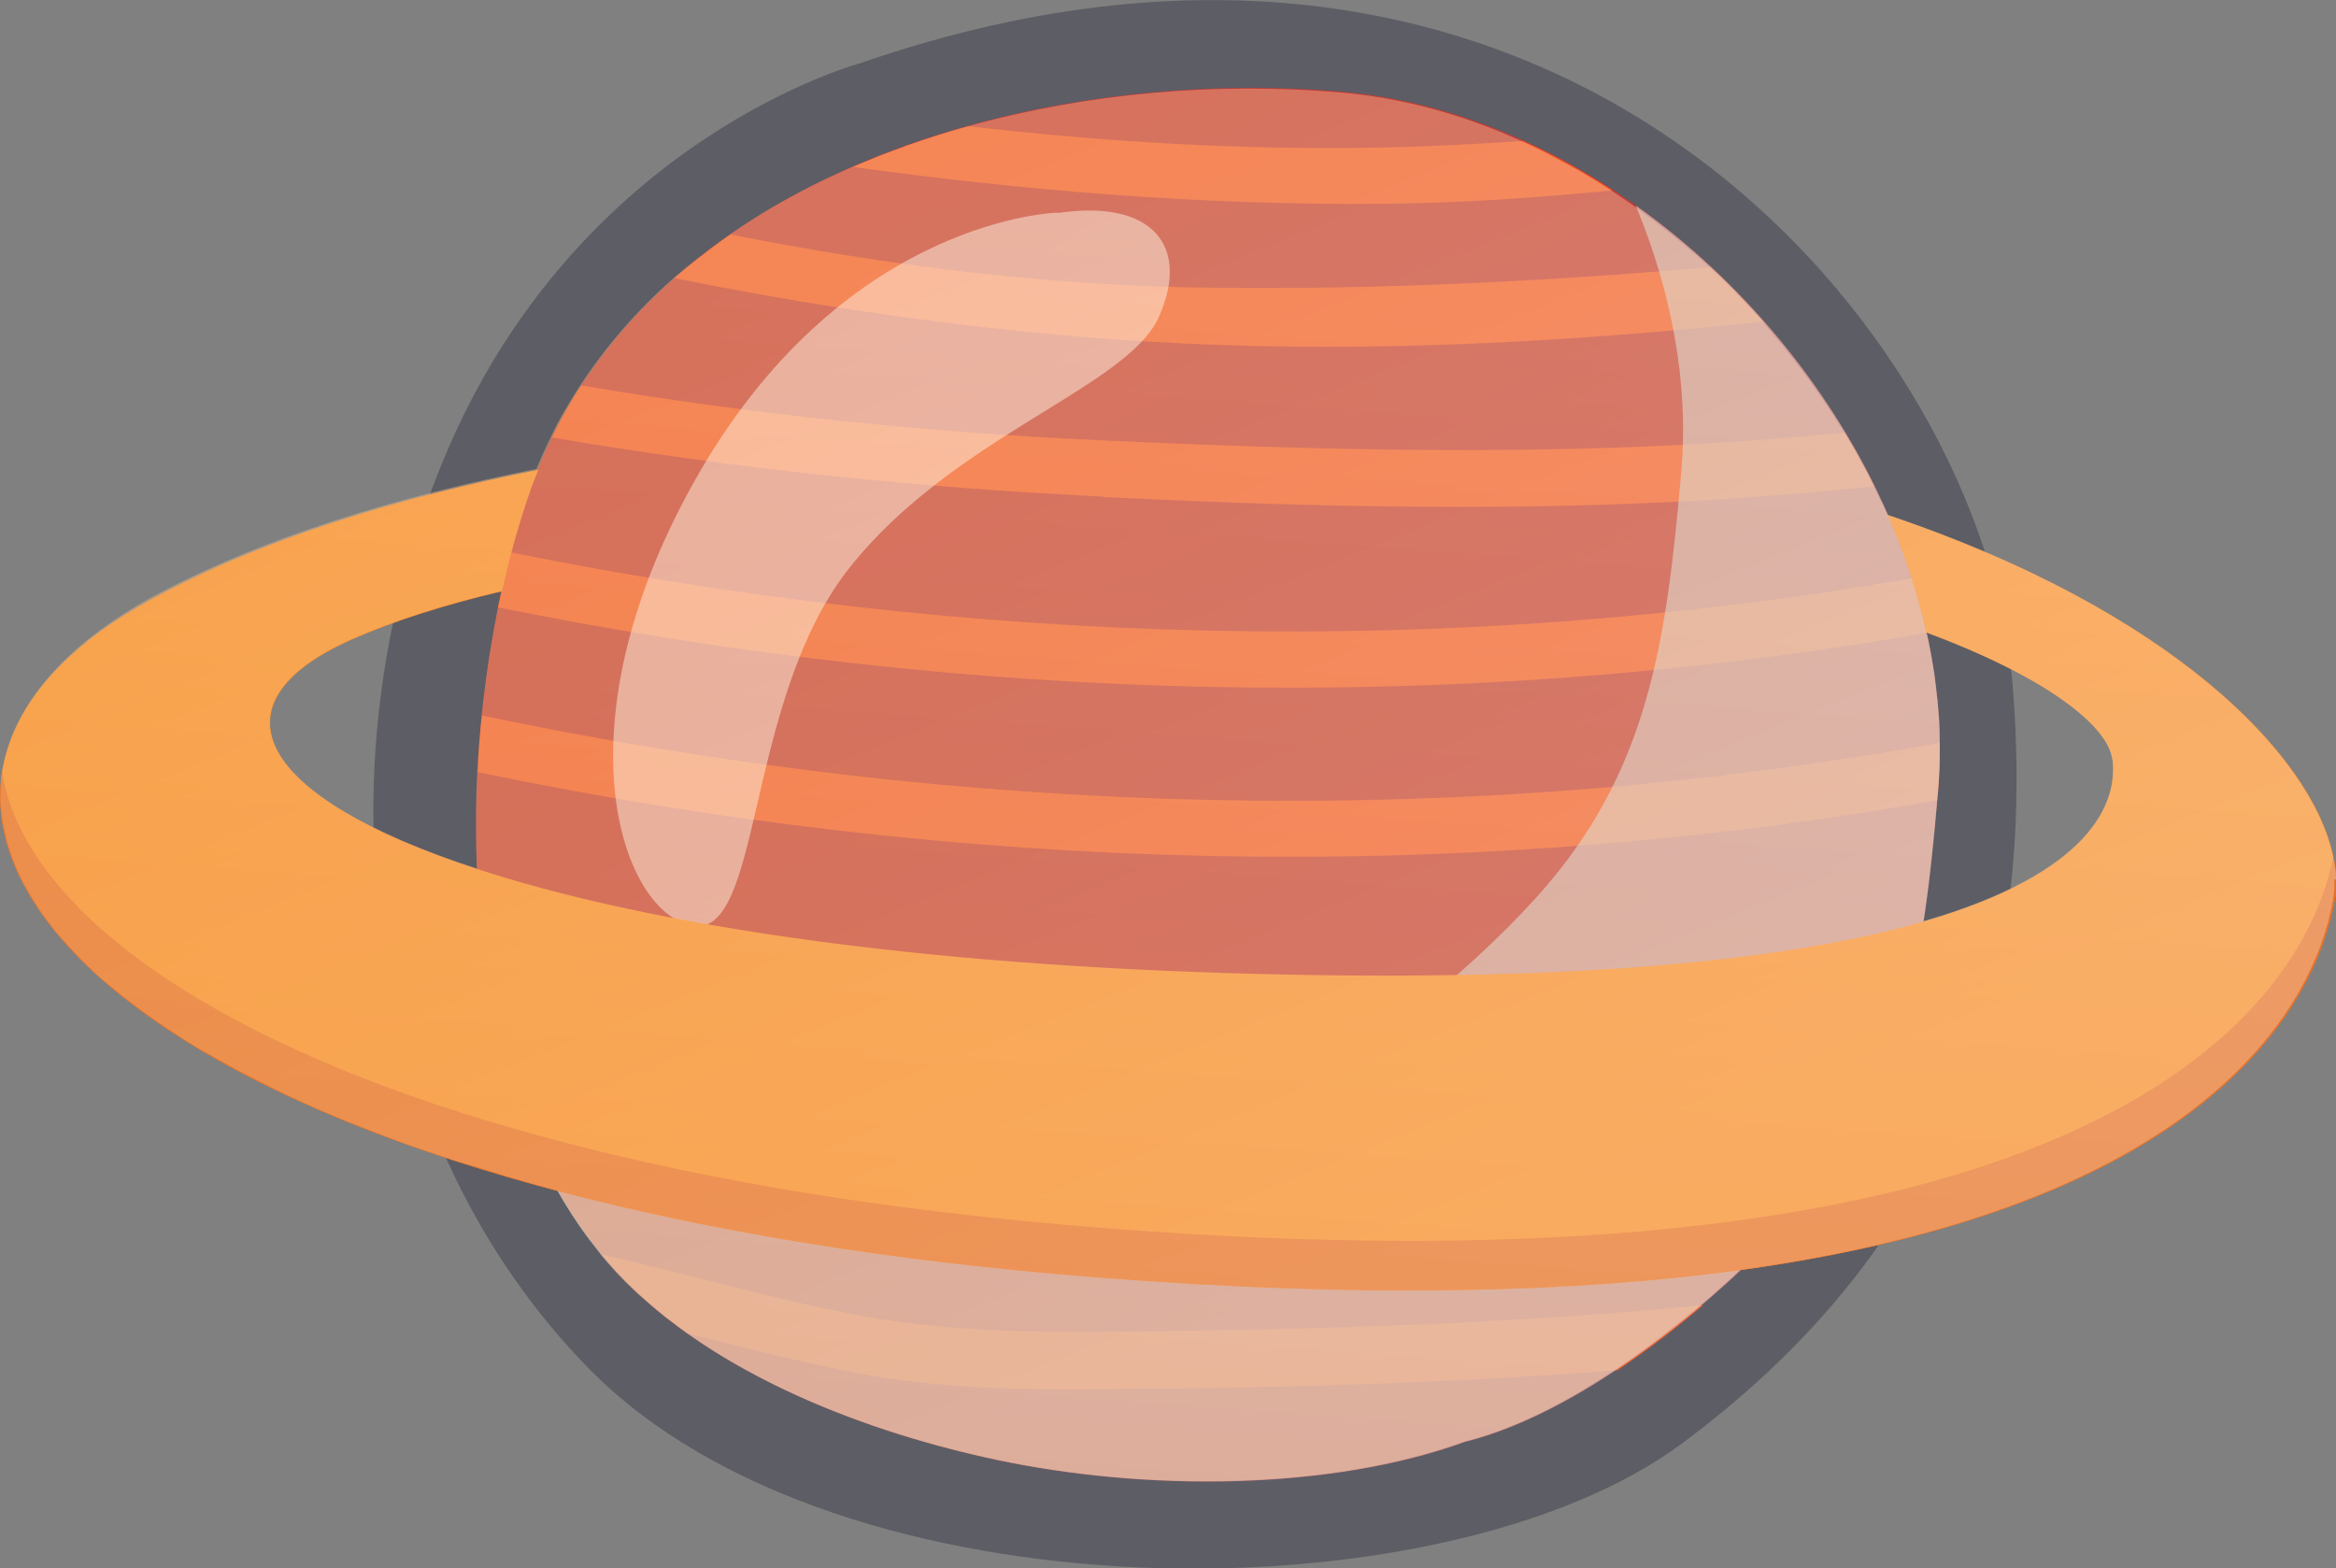 <?xml version="1.0" encoding="UTF-8"?><svg xmlns="http://www.w3.org/2000/svg" xmlns:xlink="http://www.w3.org/1999/xlink" viewBox="0 0 55.7 37.39"><rect x="0" y="0" width="55.7" height="37.39" fill="#808080" stroke="none"/><defs><style>.cls-1{fill:#f78d2b;}.cls-2{fill:#f15a29;}.cls-3{fill:#e36e28;}.cls-4{isolation:isolate;}.cls-5{fill:url(#linear-gradient-2);}.cls-5,.cls-6,.cls-7{mix-blend-mode:overlay;}.cls-5,.cls-7{opacity:.2;}.cls-8{fill:#c13b35;}.cls-9{fill:#d1d3d4;mix-blend-mode:multiply;opacity:.6;}.cls-6{fill:#fff;opacity:.5;}.cls-7{fill:url(#linear-gradient);}.cls-10{fill:#28293e;mix-blend-mode:screen;opacity:.4;}</style><linearGradient id="linear-gradient" x1="28.92" y1="5.51" x2="26.43" y2="39.5" gradientUnits="userSpaceOnUse"><stop offset="0" stop-color="#fff"/><stop offset=".66" stop-color="#f9b96c"/><stop offset="1" stop-color="#f7941e"/></linearGradient><linearGradient id="linear-gradient-2" x1="32.12" y1="30.65" x2="17.07" y2="-6.61" xlink:href="#linear-gradient"/></defs><g class="cls-4"><g id="Capa_2"><g id="Capa_2-2"><g><g><path class="cls-10" d="M20.57,1.49s-6.77,1.76-9.97,9.41c-3.19,7.65-1.8,16.42,3.47,21.76,5.93,6.01,20.36,5.97,26.03,1.76,5.88-4.36,8.53-10.24,7.89-18.08-.67-8.27-10.64-20.63-27.43-14.85Z"/><g><path class="cls-8" d="M14.72,30.35c2.3,2.46,6.06,3.83,9.05,4.46,3.53,.75,7.93,.74,11.16-.43,3-.75,6.25-3.62,7.82-5.35,2.67-2.96,3.1-6.06,3.46-10.16,.66-7.56-6.33-16.03-14.28-16.69-7.55-.62-16.86,2.13-19.37,9.72-1.78,5.36-2,13.97,2.17,18.44Z"/><g><path class="cls-2" d="M23.09,3.01c-.95,.26-1.87,.59-2.76,.97,4.14,.57,8.31,.91,12.51,.88,1.87-.01,3.74-.14,5.61-.32-.69-.45-1.4-.85-2.14-1.18-1.16,.08-2.32,.14-3.49,.16-3.26,.06-6.5-.14-9.73-.51Z"/><path class="cls-2" d="M28.23,8.19c4.58,.22,9.22-.04,13.82-.52-.4-.45-.82-.89-1.26-1.3-3.96,.34-7.93,.54-11.92,.49-3.84-.04-7.67-.52-11.45-1.27-.47,.32-.91,.67-1.34,1.04,4,.81,8.04,1.36,12.15,1.56Z"/><path class="cls-2" d="M26.31,11.85c6.12,.3,12.3,.41,18.38-.26-.21-.43-.45-.86-.7-1.28-5.87,.6-11.81,.46-17.71,.19-4.19-.19-8.33-.62-12.42-1.31-.26,.39-.49,.81-.7,1.24,4.33,.74,8.72,1.2,13.15,1.41Z"/><path class="cls-2" d="M45.93,15.09c-.1-.44-.21-.87-.35-1.3-11.07,1.93-22.41,1.6-33.4-.62-.11,.42-.21,.86-.31,1.31,11.21,2.27,22.77,2.59,34.06,.61Z"/><path class="cls-2" d="M46.19,19.08c0-.07,.01-.13,.02-.2,.03-.39,.04-.78,.04-1.17-11.52,2.1-23.33,1.75-34.76-.65-.05,.45-.08,.9-.1,1.35,11.45,2.38,23.27,2.72,34.81,.67Z"/><path class="cls-2" d="M11.44,21.8c.04,.47,.1,.94,.17,1.41,11.13,2.16,22.64,2.41,33.86,.75,.12-.46,.22-.92,.3-1.4-11.37,1.75-23.05,1.49-34.33-.75Z"/><path class="cls-2" d="M27.63,27.44c-5.03-.18-10.24-.26-15.26-1.14,.17,.49,.37,.96,.59,1.41,4.21,.65,8.52,.81,12.78,.99,5.73,.25,11.48,.32,17.21,.1,.4-.46,.74-.92,1.04-1.39-5.45,.24-10.91,.21-16.36,.02Z"/><path class="cls-2" d="M40.59,31.12c-3.93,.38-7.88,.54-11.83,.6-2.73,.04-5.47,.15-8.17-.34-2.1-.38-4.16-1-6.24-1.47,.12,.15,.25,.3,.38,.44,.49,.53,1.06,1,1.66,1.44,1.3,.33,2.59,.66,3.9,.92,2.62,.52,5.27,.42,7.92,.39,3.45-.04,6.91-.16,10.36-.43,.72-.48,1.41-1.01,2.03-1.54Z"/></g><path class="cls-9" d="M39.01,4.92c.85,2.05,1.26,4.22,1.08,6.32-.36,4.09-.78,7.2-3.46,10.16-1.56,1.73-4.81,4.59-7.82,5.34-3.23,1.17-7.63,1.18-11.16,.43-1.76-.38-3.79-1.01-5.63-1.96,.53,1.97,1.4,3.76,2.7,5.14,2.3,2.46,6.06,3.83,9.05,4.46,3.53,.75,7.93,.74,11.16-.43,3-.75,6.25-3.62,7.82-5.35,2.67-2.96,3.1-6.06,3.46-10.16,.45-5.15-2.65-10.73-7.19-13.96Z"/><path class="cls-6" d="M25.22,5.07s-4.98,.11-8.5,6.12c-3.51,6.01-1.93,10.54-.23,10.88,1.7,.34,1.25-5.32,3.74-8.5,2.49-3.17,6.64-4.32,7.4-6.01,.76-1.69-.15-2.82-2.41-2.48Z"/><path class="cls-1" d="M45.01,12.28c.4,.91,.71,1.85,.92,2.8,2.86,1.06,4.34,2.23,4.44,3.03,.13,1.05-.53,2.71-4.5,3.86-3.11,.9-8.25,1.49-16.64,1.23-8.03-.25-14.03-1.23-17.85-2.48-5.28-1.72-6.41-3.95-2.99-5.47,1.04-.46,2.26-.84,3.58-1.15,.17-.77,.37-1.5,.6-2.18,.08-.25,.17-.49,.27-.72-3.27,.65-6.55,1.63-9.23,3.09C-3.38,18.1-.24,24.82,13.31,28.4c3.57,.94,7.86,1.67,12.88,2.06,6.37,.5,11.39,.36,15.33-.18,10.97-1.52,13.67-6.16,14.15-8.82,.42-2.35-2.83-6.55-10.66-9.18Z"/><path class="cls-3" d="M41.52,29.09c-3.95,.55-8.96,.69-15.33,.18-5.02-.4-9.31-1.12-12.88-2.07C4.94,25,.54,21.59,.05,18.4c-.55,3.5,3.83,7.51,13.26,10,3.57,.94,7.86,1.67,12.88,2.06,6.37,.5,11.39,.36,15.33-.18,10.97-1.52,13.67-6.16,14.15-8.82,.06-.31,.04-.66-.03-1.03-.55,2.68-3.36,7.17-14.12,8.66Z"/></g><path class="cls-7" d="M55.7,20.97s0,0,0-.01c0-.17-.03-.34-.07-.53h0c-.5-2.41-3.84-5.87-10.63-8.16-.05-.11-.1-.23-.16-.34-.04-.08-.07-.15-.11-.23-.09-.18-.17-.36-.27-.53-.04-.07-.08-.15-.12-.22-.06-.12-.13-.23-.2-.35-.05-.09-.1-.17-.15-.26-.08-.13-.16-.26-.24-.38-.08-.12-.15-.24-.23-.35-.07-.1-.13-.2-.2-.29-.07-.09-.13-.19-.2-.28-.06-.09-.13-.18-.2-.27-.11-.15-.23-.3-.35-.45-.06-.08-.12-.15-.19-.23-.08-.1-.16-.19-.24-.29-.06-.07-.11-.13-.17-.2-.15-.17-.31-.34-.47-.5-.05-.05-.1-.11-.15-.16-.1-.1-.19-.19-.29-.29-.05-.05-.1-.1-.16-.15-.19-.18-.39-.37-.6-.54-.03-.03-.06-.05-.09-.08-.11-.09-.22-.18-.33-.27-.05-.04-.1-.08-.15-.12-.57-.45-1.16-.87-1.78-1.24-.03-.02-.07-.04-.1-.06-.14-.09-.29-.17-.44-.25-.06-.03-.12-.07-.19-.1-.13-.07-.26-.14-.39-.21-.18-.09-.37-.18-.56-.27h0c-1.39-.63-2.87-1.04-4.38-1.16-2.85-.24-5.95,.01-8.84,.82h0s-.05,.02-.08,.02c-.21,.06-.42,.12-.63,.19-.01,0-.02,0-.03,.01-.22,.07-.44,.14-.66,.22-.03,0-.05,.02-.08,.03-.2,.07-.4,.15-.6,.22-.05,.02-.11,.05-.16,.07-.17,.07-.34,.14-.51,.21,0,0,0,0,0,0h0c-1.29,.56-2.51,1.26-3.58,2.11,0,0-.01,0-.02,.01-.22,.17-.44,.35-.65,.53,0,0,0,0,0,0h0c-1.03,.91-1.9,1.96-2.59,3.16,0,0,0,0,0,0-.12,.2-.23,.41-.33,.63,0,0,0,0,0,0h0c-.12,.24-.23,.49-.34,.75h0c-3.27,.65-6.55,1.63-9.23,3.09C1.47,15.44,.29,16.87,.05,18.4H.05c-.02,.1-.03,.2-.03,.3,0,.03,0,.05,0,.07-.02,.3,0,.6,.06,.91,0,.03,.01,.06,.02,.09,.06,.3,.15,.6,.28,.9,.02,.04,.03,.08,.05,.12,.04,.09,.09,.18,.13,.27,.02,.04,.05,.08,.07,.12,.09,.16,.18,.31,.28,.46,.03,.05,.07,.1,.1,.15,.06,.08,.12,.16,.18,.24,.05,.06,.09,.12,.14,.18,.09,.11,.19,.22,.29,.33,.08,.08,.15,.16,.23,.25,.07,.07,.14,.14,.21,.21,.07,.07,.15,.14,.23,.22,.07,.07,.14,.13,.22,.19,.14,.12,.29,.24,.44,.36,.07,.06,.15,.11,.22,.17,.11,.08,.22,.17,.34,.25,.08,.06,.16,.11,.24,.17,.18,.12,.36,.24,.54,.36,.06,.04,.13,.08,.19,.12,.16,.1,.32,.2,.49,.29,.08,.05,.16,.09,.25,.14,.18,.1,.37,.21,.57,.31,.05,.03,.1,.05,.15,.08,.24,.12,.49,.25,.74,.37,.08,.04,.17,.08,.25,.12,.21,.1,.42,.19,.64,.29,.07,.03,.14,.06,.21,.09,.28,.12,.57,.24,.86,.35,.08,.03,.16,.06,.23,.09,.24,.09,.49,.19,.74,.28,.08,.03,.17,.06,.25,.09,.32,.11,.65,.22,.98,.33,.06,.02,.12,.04,.17,.05,.29,.09,.59,.18,.89,.27,.1,.03,.19,.06,.29,.09,.36,.1,.73,.21,1.1,.31,.03,.06,.07,.11,.1,.17,.03,.06,.07,.11,.1,.17,.08,.13,.17,.27,.25,.39,.04,.06,.08,.12,.13,.19,.09,.13,.18,.25,.28,.37,.04,.05,.08,.11,.12,.16,.02,.02,.03,.04,.04,.06h0s0,0,0,0c.12,.15,.25,.29,.38,.44,.13,.14,.27,.28,.41,.41,.08,.08,.16,.15,.25,.22,.06,.05,.11,.1,.17,.15,.11,.1,.23,.19,.35,.29,.02,.02,.04,.03,.07,.05,2.27,1.77,5.31,2.81,7.81,3.34,3.53,.75,7.93,.74,11.16-.43,1.21-.3,2.46-.95,3.62-1.73h0s0,0,0,0c.36-.24,.71-.49,1.04-.75,0,0,0,0,0,0,.17-.13,.33-.26,.49-.38,0,0,.01,0,.02-.01,.51-.41,.98-.82,1.4-1.22h0c10.97-1.52,13.67-6.16,14.15-8.82,.01-.08,.02-.16,.03-.24,0-.01,0-.02,0-.03,0-.07,0-.15,0-.22Zm-5.33-2.87c.13,1.05-.53,2.71-4.5,3.86h0c.15-.97,.25-1.99,.34-3.08,.02-.21,.03-.42,.04-.63,0-.06,0-.11,0-.17,0-.19,0-.38,0-.58,0-.02,0-.04,0-.06,0-.21-.02-.42-.04-.63,0-.06-.01-.11-.02-.17-.02-.18-.04-.36-.06-.53,0-.04-.01-.08-.02-.12-.03-.21-.07-.41-.11-.62-.01-.06-.02-.12-.04-.17,0-.04-.02-.08-.03-.12,2.86,1.06,4.34,2.23,4.43,3.02ZM12.23,12.97s0,0,0,0c0,0,0,0,0,0Zm.14-.47s.01-.05,.02-.07c0,.02-.01,.05-.02,.07Zm-3.99,2.74c1.04-.46,2.26-.84,3.58-1.15h0c-.3,1.35-.5,2.82-.58,4.32h0c-.04,.76-.04,1.53-.01,2.3-5.28-1.72-6.41-3.95-2.99-5.47Z"/></g><path class="cls-5" d="M55.7,20.97s0,0,0-.01c0-.17-.03-.34-.07-.53h0c-.5-2.41-3.84-5.87-10.63-8.16-.05-.11-.1-.23-.16-.34-.04-.08-.07-.15-.11-.23-.09-.18-.17-.36-.27-.53-.04-.07-.08-.15-.12-.22-.06-.12-.13-.23-.2-.35-.05-.09-.1-.17-.15-.26-.08-.13-.16-.26-.24-.38-.08-.12-.15-.24-.23-.35-.07-.1-.13-.2-.2-.29-.07-.09-.13-.19-.2-.28-.06-.09-.13-.18-.2-.27-.11-.15-.23-.3-.35-.45-.06-.08-.12-.15-.19-.23-.08-.1-.16-.19-.24-.29-.06-.07-.11-.13-.17-.2-.15-.17-.31-.34-.47-.5-.05-.05-.1-.11-.15-.16-.1-.1-.19-.19-.29-.29-.05-.05-.1-.1-.16-.15-.19-.18-.39-.37-.6-.54-.03-.03-.06-.05-.09-.08-.11-.09-.22-.18-.33-.27-.05-.04-.1-.08-.15-.12-.57-.45-1.16-.87-1.78-1.24-.03-.02-.07-.04-.1-.06-.14-.09-.29-.17-.44-.25-.06-.03-.12-.07-.19-.1-.13-.07-.26-.14-.39-.21-.18-.09-.37-.18-.56-.27h0c-1.39-.63-2.87-1.04-4.38-1.16-2.85-.24-5.95,.01-8.84,.82h0s-.05,.02-.08,.02c-.21,.06-.42,.12-.63,.19-.01,0-.02,0-.03,.01-.22,.07-.44,.14-.66,.22-.03,0-.05,.02-.08,.03-.2,.07-.4,.15-.6,.22-.05,.02-.11,.05-.16,.07-.17,.07-.34,.14-.51,.21,0,0,0,0,0,0h0c-1.29,.56-2.51,1.26-3.58,2.11,0,0-.01,0-.02,.01-.22,.17-.44,.35-.65,.53,0,0,0,0,0,0h0c-1.03,.91-1.9,1.96-2.59,3.16,0,0,0,0,0,0-.12,.2-.23,.41-.33,.63,0,0,0,0,0,0h0c-.12,.24-.23,.49-.34,.75h0c-3.27,.65-6.55,1.63-9.23,3.09C1.47,15.44,.29,16.87,.05,18.4H.05c-.02,.1-.03,.2-.03,.3,0,.03,0,.05,0,.07-.02,.3,0,.6,.06,.91,0,.03,.01,.06,.02,.09,.06,.3,.15,.6,.28,.9,.02,.04,.03,.08,.05,.12,.04,.09,.09,.18,.13,.27,.02,.04,.05,.08,.07,.12,.09,.16,.18,.31,.28,.46,.03,.05,.07,.1,.1,.15,.06,.08,.12,.16,.18,.24,.05,.06,.09,.12,.14,.18,.09,.11,.19,.22,.29,.33,.08,.08,.15,.16,.23,.25,.07,.07,.14,.14,.21,.21,.07,.07,.15,.14,.23,.22,.07,.07,.14,.13,.22,.19,.14,.12,.29,.24,.44,.36,.07,.06,.15,.11,.22,.17,.11,.08,.22,.17,.34,.25,.08,.06,.16,.11,.24,.17,.18,.12,.36,.24,.54,.36,.06,.04,.13,.08,.19,.12,.16,.1,.32,.2,.49,.29,.08,.05,.16,.09,.25,.14,.18,.1,.37,.21,.57,.31,.05,.03,.1,.05,.15,.08,.24,.12,.49,.25,.74,.37,.08,.04,.17,.08,.25,.12,.21,.1,.42,.19,.64,.29,.07,.03,.14,.06,.21,.09,.28,.12,.57,.24,.86,.35,.08,.03,.16,.06,.23,.09,.24,.09,.49,.19,.74,.28,.08,.03,.17,.06,.25,.09,.32,.11,.65,.22,.98,.33,.06,.02,.12,.04,.17,.05,.29,.09,.59,.18,.89,.27,.1,.03,.19,.06,.29,.09,.36,.1,.73,.21,1.1,.31,.03,.06,.07,.11,.1,.17,.03,.06,.07,.11,.1,.17,.08,.13,.17,.27,.25,.39,.04,.06,.08,.12,.13,.19,.09,.13,.18,.25,.28,.37,.04,.05,.08,.11,.12,.16,.02,.02,.03,.04,.04,.06h0s0,0,0,0c.12,.15,.25,.29,.38,.44,.13,.14,.27,.28,.41,.41,.08,.08,.16,.15,.25,.22,.06,.05,.11,.1,.17,.15,.11,.1,.23,.19,.35,.29,.02,.02,.04,.03,.07,.05,2.27,1.77,5.31,2.81,7.81,3.34,3.53,.75,7.93,.74,11.16-.43,1.21-.3,2.46-.95,3.62-1.73h0s0,0,0,0c.36-.24,.71-.49,1.04-.75,0,0,0,0,0,0,.17-.13,.33-.26,.49-.38,0,0,.01,0,.02-.01,.51-.41,.98-.82,1.4-1.22h0c10.97-1.52,13.67-6.16,14.15-8.82,.01-.08,.02-.16,.03-.24,0-.01,0-.02,0-.03,0-.07,0-.15,0-.22Zm-5.33-2.87c.13,1.05-.53,2.71-4.5,3.86h0c.15-.97,.25-1.99,.34-3.08,.02-.21,.03-.42,.04-.63,0-.06,0-.11,0-.17,0-.19,0-.38,0-.58,0-.02,0-.04,0-.06,0-.21-.02-.42-.04-.63,0-.06-.01-.11-.02-.17-.02-.18-.04-.36-.06-.53,0-.04-.01-.08-.02-.12-.03-.21-.07-.41-.11-.62-.01-.06-.02-.12-.04-.17,0-.04-.02-.08-.03-.12,2.86,1.06,4.34,2.23,4.43,3.02ZM12.23,12.97s0,0,0,0c0,0,0,0,0,0Zm.14-.47s.01-.05,.02-.07c0,.02-.01,.05-.02,.07Zm-3.99,2.74c1.04-.46,2.26-.84,3.58-1.15h0c-.3,1.35-.5,2.82-.58,4.32h0c-.04,.76-.04,1.53-.01,2.3-5.28-1.72-6.41-3.95-2.99-5.47Z"/></g></g></g></g></svg>